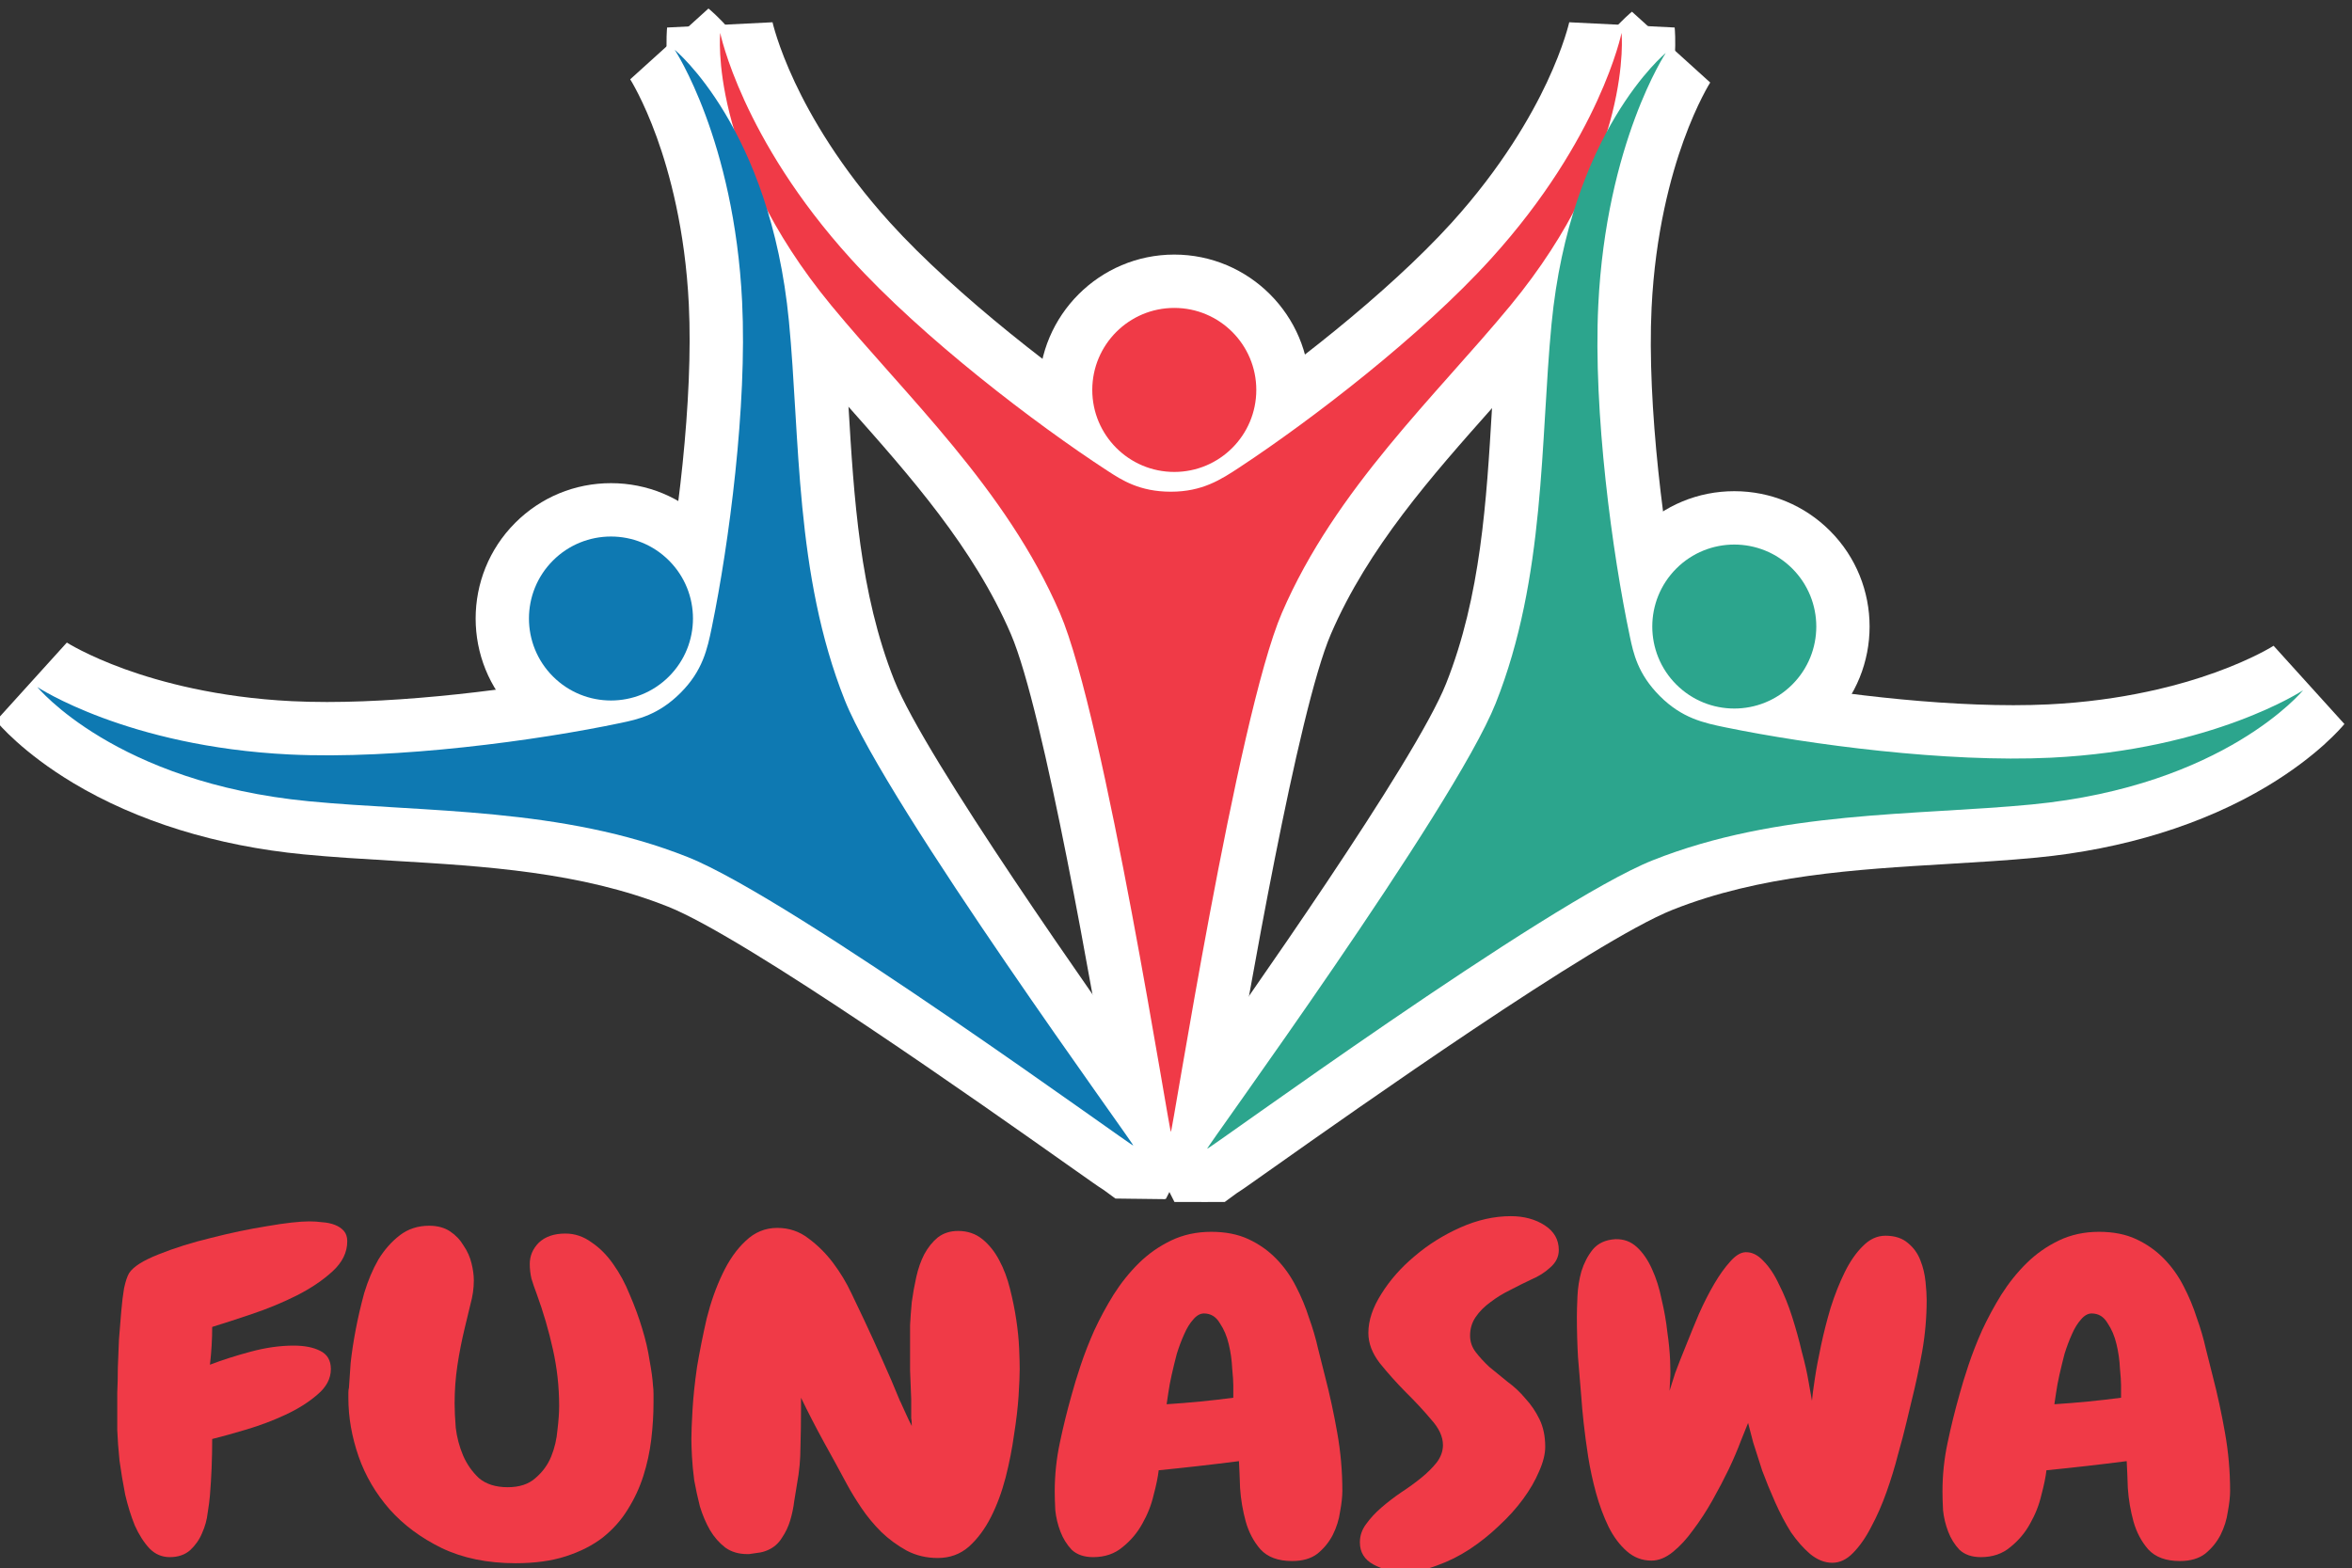 <?xml version="1.0" encoding="UTF-8" standalone="no"?>
<!-- Created with Inkscape (http://www.inkscape.org/) -->

<svg
   xmlns:dc="http://purl.org/dc/elements/1.1/"
   xmlns:cc="http://creativecommons.org/ns#"
   xmlns:rdf="http://www.w3.org/1999/02/22-rdf-syntax-ns#"
   xmlns:svg="http://www.w3.org/2000/svg"
   xmlns="http://www.w3.org/2000/svg"
   xmlns:sodipodi="http://sodipodi.sourceforge.net/DTD/sodipodi-0.dtd"
   xmlns:inkscape="http://www.inkscape.org/namespaces/inkscape"
   id="svg2"
   version="1.1"
   inkscape:version="0.91 r13725"
   xml:space="preserve"
   width="914.114"
   height="609.661"
   viewBox="0 0 914.114 609.661"
   sodipodi:docname="logo.svg"><rect x="0" y="0" width="914.114" height="609.661" fill="#333333" stroke="none"/><defs
     id="defs6"><radialGradient
       fx="0"
       fy="0"
       cx="0"
       cy="0"
       r="1"
       gradientUnits="userSpaceOnUse"
       gradientTransform="matrix(11598.841,0,0,-11598.841,7335.01,7335.01)"
       spreadMethod="pad"
       id="radialGradient14"><stop
         style="stop-opacity:1;stop-color:#50ade5"
         offset="0"
         id="stop16" /><stop
         style="stop-opacity:1;stop-color:#50ade5"
         offset="0.2"
         id="stop18" /><stop
         style="stop-opacity:1;stop-color:#50ade5"
         offset="0.553"
         id="stop20" /><stop
         style="stop-opacity:1;stop-color:#1f2755"
         offset="1"
         id="stop22" /></radialGradient></defs><sodipodi:namedview
     pagecolor="#ffffff"
     bordercolor="#666666"
     borderopacity="1"
     objecttolerance="10"
     gridtolerance="10"
     guidetolerance="10"
     inkscape:pageopacity="0"
     inkscape:pageshadow="2"
     inkscape:window-width="1366"
     inkscape:window-height="719"
     id="namedview4"
     showgrid="false"
     inkscape:zoom="0.33589188"
     inkscape:cx="315.14917"
     inkscape:cy="131.52384"
     inkscape:window-x="0"
     inkscape:window-y="25"
     inkscape:window-maximized="1"
     inkscape:current-layer="g4193"
     fit-margin-top="0"
     fit-margin-left="0"
     fit-margin-right="0"
     fit-margin-bottom="0"
     inkscape:showpageshadow="false"
     showborder="false" /><g
     id="g10"
     inkscape:groupmode="layer"
     inkscape:label="ink_ext_XXXXXX"
     transform="matrix(1.25,0,0,-1.25,-2343.974,3890.974)"><g
       id="g12"
       transform="scale(0.339,0.339)"><flowRoot
         xml:space="preserve"
         id="flowRoot4207"
         style="font-style:normal;font-weight:normal;font-size:70px;line-height:125%;font-family:sans-serif;letter-spacing:0px;word-spacing:0px;fill:#000000;fill-opacity:1;stroke:none;stroke-width:1px;stroke-linecap:butt;stroke-linejoin:miter;stroke-opacity:1"
         transform="matrix(2.359,0,0,-2.359,3988.14,11474.2)"><flowRegion
           id="flowRegion4209"><rect
             id="rect4211"
             width="3500"
             height="816.667"
             x="-3833.333"
             y="1162.984"
             style="font-size:70px" /></flowRegion><flowPara
           id="flowPara4213" /></flowRoot><g
         id="g4223"
         transform="matrix(0.332,0,0,0.332,4159.425,5397.563)"><path
           inkscape:connector-curvature="0"
           id="path26"
           style="fill:#ffffff;fill-opacity:1;fill-rule:evenodd;stroke:none"
           d="m 7376.81,9948.21 c -206.2,0 -373.99,167.79 -373.99,373.99 0,206.2 167.79,374 373.99,374 206.24,0 374.02,-167.8 374.02,-374 0,-206.2 -167.78,-373.99 -374.02,-373.99" /><path
           inkscape:connector-curvature="0"
           id="path28"
           style="fill:#ffffff;fill-opacity:1;fill-rule:evenodd;stroke:none"
           d="m 7240.73,8126.45 -17.66,115 c -0.74,3.12 -1.48,6.66 -2.36,11.14 -1.18,6.07 -2.69,14.36 -4.78,26.13 -3.72,20.96 -8.84,50.74 -15.33,88.49 -45.35,263.97 -183.39,1067.27 -275.27,1280.55 -102.82,238.61 -278.27,436.24 -447.94,627.34 -56.91,64.1 -110.67,124.6 -161.77,186.7 -153.39,186.1 -260.82,390.1 -310.74,589.9 -39.19,157 -30.34,260.6 -29.19,271.9 l 291.19,14.5 -0.18,0.9 c 0.15,-0.6 14.51,-65.7 61.72,-166.4 43.43,-92.6 124.49,-235.2 263.85,-388.9 180.29,-198.8 479.11,-430.3 680.45,-561.3 l 0.44,-0.3 c 32.23,-21 51.7,-33.7 94.25,-33.7 41.69,0 62.25,12.5 108.78,43.2 205.05,135.2 490.58,358.3 666.38,552.1 139.36,153.7 220.39,296.3 263.86,388.9 47.21,100.7 61.57,165.8 61.71,166.4 l -0.2,-0.9 291.22,-14.5 c 1.12,-11.3 9.99,-114.9 -29.23,-271.9 -49.89,-199.8 -157.34,-403.8 -310.71,-589.9 -51.13,-62.1 -104.88,-122.6 -161.76,-186.7 -169.67,-191.1 -345.12,-388.73 -447.95,-627.37 -91.91,-213.34 -229.97,-1016.82 -275.35,-1280.82 -6.46,-37.65 -11.56,-67.37 -15.28,-88.28 -2.06,-11.71 -3.59,-19.99 -4.77,-26.07 -0.86,-4.42 -1.59,-7.96 -2.33,-11.06 L 7494,8125.32 c 0,0 -126.33,-0.14 -126.48,-0.14 -0.06,0 -126.79,1.27 -126.79,1.27" /><path
           inkscape:connector-curvature="0"
           id="path30"
           style="fill:#ffffff;fill-opacity:1;fill-rule:evenodd;stroke:none"
           d="m 5820.59,9316.62 c -99.88,0 -193.8,38.89 -264.45,109.54 -145.82,145.82 -145.82,383.07 0,528.89 70.65,70.65 164.57,109.55 264.47,109.55 99.91,0 193.82,-38.9 264.45,-109.55 145.81,-145.79 145.81,-383.07 0,-528.89 -70.65,-70.65 -164.57,-109.54 -264.47,-109.54" /><path
           inkscape:connector-curvature="0"
           id="path32"
           style="fill:#ffffff;fill-opacity:1;fill-rule:evenodd;stroke:none"
           d="m 7270.04,8087.2 -6.9,0 c -2.71,0 -5.34,0.05 -7.93,0.17 l -41.08,0.51 -33.29,24.41 c -9.58,5.96 -19.34,12.77 -29.9,20.17 -17.55,12.24 -42.14,29.63 -73.28,51.63 -218.62,154.49 -883.85,624.57 -1099.41,710.32 -241.44,96.05 -505.23,111.73 -760.36,126.89 -85.54,5.07 -166.34,9.88 -246.37,17.6 -240.08,23.15 -460.3,91.44 -636.89,197.45 -138.72,83.28 -205.71,162.8 -212.88,171.59 l 195.65,216.17 -0.76,0.5 c 0.53,-0.35 56.76,-36.24 161.29,-74.01 96.19,-34.74 254.33,-78.29 461.54,-88.4 30.32,-1.48 62.87,-2.25 96.81,-2.25 257.57,0 578.01,43.41 781.33,86.43 l 0.5,0.12 c 37.62,7.93 60.33,12.74 90.44,42.84 29.48,29.49 35.2,52.82 46.41,107.43 49.39,240.56 93.5,600.23 80.74,861.63 -10.12,207.2 -53.67,365.4 -88.41,461.6 -37.77,104.5 -73.66,160.7 -74.01,161.3 l 0.5,-0.8 216.17,195.6 c 8.79,-7.1 88.32,-74.1 171.59,-212.8 106.01,-176.6 174.3,-396.9 197.45,-636.9 7.72,-80.1 12.53,-160.9 17.6,-246.4 15.16,-255.1 30.85,-518.92 126.89,-760.36 85.86,-215.85 556.36,-881.59 710.97,-1100.35 21.96,-31.11 39.34,-55.68 51.48,-73.08 6.84,-9.73 11.62,-16.69 15.07,-21.82 2.6,-3.83 4.6,-6.9 6.31,-9.67 l 48.27,-65.73 -39.13,-77.49 c -0.85,-1.8 -1.74,-3.6 -2.68,-5.37 l -0.71,-1.38 -39.27,-77.55 -1.51,0 -0.53,-1 -81.71,1" /><path
           inkscape:connector-curvature="0"
           id="path70"
           style="fill:#ffffff;fill-opacity:1;fill-rule:evenodd;stroke:none"
           d="m 8923.87,9294.41 c -99.87,0 -193.82,38.89 -264.44,109.52 -145.84,145.84 -145.84,383.1 -0.03,528.91 70.65,70.66 164.57,109.56 264.47,109.56 99.91,0 193.83,-38.9 264.45,-109.56 145.81,-145.81 145.81,-383.07 0,-528.91 -70.62,-70.63 -164.54,-109.52 -264.45,-109.52" /><path
           inkscape:connector-curvature="0"
           id="path72"
           style="fill:#ffffff;fill-opacity:1;fill-rule:evenodd;stroke:none"
           d="m 7377.32,8078.38 -38.69,76.43 -1.68,3.21 c -0.74,1.48 -1.48,2.95 -2.18,4.46 l -39.22,77.55 48.3,65.82 c 1.71,2.74 3.71,5.81 6.28,9.64 3.45,5.1 8.23,12 15.01,21.73 12.12,17.31 29.4,41.78 51.27,72.74 154.7,218.86 625.34,884.81 711.27,1100.8 96.04,241.42 111.7,505.24 126.86,760.34 5.1,85.6 9.87,166.4 17.6,246.4 23.18,240.1 91.44,460.3 197.48,636.9 83.27,138.7 162.8,205.7 171.59,212.9 l 216.14,-195.7 0.53,0.8 c -0.38,-0.6 -36.27,-56.8 -74.01,-161.3 -34.77,-96.2 -78.32,-254.4 -88.44,-461.6 -13.06,-268.1 34.47,-643.11 84.22,-878.09 l 0.09,-0.5 c 7.96,-37.63 12.74,-60.33 42.87,-90.44 29.46,-29.49 52.82,-35.21 107.43,-46.41 186.47,-38.31 498.63,-83.01 764.81,-82.98 33.94,0 66.53,0.74 96.81,2.21 207.21,10.12 365.34,53.67 461.54,88.41 104.6,37.77 160.8,73.65 161.3,74.04 l -0.7,-0.53 195.6,-216.15 c -7.2,-8.78 -74.2,-88.31 -212.9,-171.58 -176.6,-106.04 -396.81,-174.3 -636.86,-197.48 -80.03,-7.73 -160.83,-12.5 -246.37,-17.61 -255.13,-15.15 -518.92,-30.84 -760.36,-126.88 -215.91,-85.87 -881.68,-556.4 -1100.48,-711.03 -30.81,-21.79 -55.17,-39.01 -72.54,-51.13 -10.43,-7.31 -20.11,-14.07 -29.6,-19.99 l -34,-24.92 -42.25,-0.06 c -1.98,-0.06 -3.96,-0.09 -5.99,-0.09 -0.06,0 -90.73,0.09 -90.73,0.09" /><path
           inkscape:connector-curvature="0"
           id="path74"
           style="fill:#f03a47;fill-opacity:1;fill-rule:evenodd;stroke:none"
           d="m 8612.46,11308.8 c 0,0 -59.1,-291.6 -360.67,-624.1 -193.91,-213.8 -497.8,-446.6 -694.43,-576.2 -52.01,-34.3 -103.29,-67.5 -189.95,-67.5 -86.64,0 -135.79,32.2 -175.1,57.8 -195.86,127.4 -510.4,366.6 -709.26,585.9 -301.57,332.5 -360.66,624.1 -360.66,624.1 0,0 -34.21,-339.2 306.99,-753.3 204.73,-248.4 483.45,-506.2 631.36,-849.41 124.02,-287.92 304.4,-1448.19 306.67,-1433.33 2.3,-14.86 182.67,1145.41 306.7,1433.33 147.87,343.21 426.59,601.01 631.32,849.41 341.2,414.1 307.03,753.3 307.03,753.3" /><path
           inkscape:connector-curvature="0"
           id="path76"
           style="fill:#f03a47;fill-opacity:1;fill-rule:evenodd;stroke:none"
           d="m 7603.39,10322.2 c 0,-125.1 -101.43,-226.6 -226.58,-226.6 -125.11,0 -226.55,101.5 -226.55,226.6 0,125.1 101.44,226.6 226.55,226.6 125.15,0 226.58,-101.5 226.58,-226.6" /><path
           inkscape:connector-curvature="0"
           id="path78"
           style="fill:#0e79b2;fill-opacity:1;fill-rule:evenodd;stroke:none"
           d="m 5996.68,11262 c 0,0 164.39,-248 186.28,-696.4 14.06,-288.3 -36.21,-667.76 -83.57,-898.47 -12.53,-61.04 -25.33,-120.78 -86.6,-182.02 -61.25,-61.28 -118.78,-73.28 -164.66,-82.98 -228.62,-48.36 -620.18,-101.64 -915.85,-87.2 -448.39,21.89 -696.35,186.28 -696.35,186.28 0,0 215.67,-264.03 749.75,-315.55 320.44,-30.93 699.79,-16.1 1047.07,-154.25 291.27,-115.85 1239.27,-808.78 1230.36,-796.63 12.15,-8.9 -680.78,939.09 -796.63,1230.36 -138.15,347.28 -123.32,726.66 -154.25,1047.06 -51.52,534.1 -315.55,749.8 -315.55,749.8" /><path
           inkscape:connector-curvature="0"
           id="path80"
           style="fill:#0e79b2;fill-opacity:1;fill-rule:evenodd;stroke:none"
           d="m 5980.82,9850.81 c 88.46,-88.46 88.46,-231.92 -0.03,-320.41 -88.46,-88.46 -231.92,-88.46 -320.38,0 -88.49,88.49 -88.49,231.92 0,320.41 88.46,88.46 231.92,88.46 320.41,0" /><path
           inkscape:connector-curvature="0"
           id="path102"
           style="fill:#2ca58d;fill-opacity:1;fill-rule:evenodd;stroke:none"
           d="m 10495.2,9492.33 c 0,0 -248,-164.42 -696.35,-186.3 -288.3,-14.07 -667.77,36.24 -898.45,83.6 -61.04,12.53 -120.78,25.3 -182.06,86.57 -61.24,61.28 -73.24,118.78 -82.94,164.69 -48.36,228.61 -101.65,620.21 -87.23,915.81 21.88,448.4 186.31,696.4 186.31,696.4 0,0 -264.03,-215.7 -315.58,-749.8 -30.9,-320.4 -16.07,-699.76 -154.22,-1047.06 -115.89,-291.28 -808.78,-1239.27 -796.63,-1230.36 -8.94,-12.12 939.06,680.77 1230.36,796.63 347.27,138.15 726.6,123.31 1047.07,154.25 534.02,51.54 749.72,315.57 749.72,315.57" /><path
           inkscape:connector-curvature="0"
           id="path104"
           style="fill:#2ca58d;fill-opacity:1;fill-rule:evenodd;stroke:none"
           d="m 9084.08,9508.2 c -88.49,-88.5 -231.92,-88.47 -320.41,0 -88.47,88.49 -88.47,231.91 0,320.41 88.46,88.46 231.92,88.46 320.41,0 88.46,-88.5 88.46,-231.95 0,-320.41" /></g><g
         id="g4273"
         transform="translate(-5129.29,503.187)"><g
           id="g4193"><g
             transform="matrix(1.371,0,0,-1.054,15322.273,8131.678)"
             style="font-style:normal;font-weight:normal;font-size:40px;line-height:125%;font-family:sans-serif;letter-spacing:0px;word-spacing:0px;fill:#000000;fill-opacity:1;stroke:none;stroke-width:1px;stroke-linecap:butt;stroke-linejoin:miter;stroke-opacity:1"
             id="flowRoot4215"><path
               d="m -3167.756,561.107 q 0,14.365 -9.829,26.084 -9.829,11.719 -24.194,21.17 -13.987,9.073 -29.486,15.877 -15.499,6.805 -26.84,11.341 0,7.939 -0.378,16.255 -0.378,8.317 -1.134,16.633 12.097,-6.049 27.218,-11.341 15.121,-5.292 28.73,-5.292 10.963,0 17.767,4.536 7.183,4.536 7.183,15.877 0,12.475 -9.073,22.304 -8.695,9.829 -21.17,17.39 -12.475,7.561 -26.084,12.853 -13.609,5.292 -23.06,8.317 0,12.475 -0.378,24.95 -0.378,12.097 -1.134,24.194 -0.378,6.049 -1.512,15.121 -0.756,9.073 -3.78,17.768 -2.646,8.317 -7.939,14.743 -5.293,6.049 -13.609,6.049 -7.939,0 -13.609,-7.561 -5.67,-7.939 -9.829,-20.036 -3.78,-12.097 -6.427,-26.84 -2.268,-15.121 -3.78,-29.487 -1.134,-14.365 -1.512,-26.462 0,-12.097 0,-18.524 0,-4.914 0,-14.365 0.378,-9.829 0.378,-21.548 0.378,-11.719 0.756,-24.572 0.756,-12.853 1.512,-24.194 0.756,-11.719 1.89,-20.414 1.512,-9.073 3.402,-13.231 4.158,-8.317 19.658,-16.255 15.877,-8.317 35.157,-14.365 19.28,-6.427 37.425,-10.207 18.524,-4.158 28.352,-4.158 4.536,0 8.695,0.756 4.536,0.378 8.317,2.268 3.78,1.89 6.048,5.292 2.268,3.402 2.268,9.073 z"
               style="font-style:normal;font-variant:normal;font-weight:normal;font-stretch:normal;font-size:387.106px;font-family:Chewy;-inkscape-font-specification:Chewy;fill:#f03a47;fill-opacity:1"
               id="path4167"
               inkscape:connector-curvature="0" /><path
               d="m -2962.861,701.358 q 0,15.499 -1.512,32.133 -1.512,16.255 -5.292,31.755 -3.78,15.499 -10.585,29.487 -6.426,13.609 -16.633,24.194 -10.207,10.207 -24.572,16.255 -14.365,6.049 -33.645,6.049 -28.352,0 -49.522,-13.231 -20.792,-13.231 -34.779,-33.645 -13.987,-20.792 -20.792,-46.12 -6.805,-25.706 -6.805,-50.656 0,-2.646 0,-4.914 0,-2.268 0.378,-4.158 0.378,-7.939 1.134,-21.548 1.134,-13.609 3.402,-29.109 2.268,-15.499 5.67,-31.755 3.78,-16.255 9.451,-29.109 6.049,-12.853 14.365,-21.17 8.317,-8.317 19.658,-8.317 8.317,0 13.987,4.914 5.67,4.914 9.073,12.475 3.78,7.183 5.293,15.499 1.512,7.939 1.512,14.743 0,10.207 -2.268,20.792 -1.89,10.207 -3.78,20.414 -3.024,16.255 -4.914,32.511 -1.89,16.255 -1.89,33.267 0,8.695 0.756,21.17 1.134,12.475 4.914,24.194 3.78,11.341 10.585,19.658 7.183,7.939 19.28,7.939 11.719,0 18.524,-7.939 7.183,-7.939 10.585,-18.902 3.402,-10.963 4.158,-23.06 1.134,-12.097 1.134,-20.792 0,-24.95 -4.158,-49.144 -4.158,-24.572 -10.963,-48.766 -1.89,-6.427 -3.402,-12.853 -1.134,-6.427 -1.134,-12.853 0,-10.585 6.048,-18.524 6.427,-7.939 17.768,-7.939 9.451,0 17.39,7.561 8.317,7.183 14.743,19.28 6.427,11.719 10.963,26.462 4.914,14.743 8.317,29.487 3.402,14.365 4.914,27.596 1.89,13.231 2.268,21.548 0.378,3.78 0.378,7.561 0,3.402 0,7.561 z"
               style="font-style:normal;font-variant:normal;font-weight:normal;font-stretch:normal;font-size:387.106px;font-family:Chewy;-inkscape-font-specification:Chewy;fill:#f03a47;fill-opacity:1"
               id="path4169"
               inkscape:connector-curvature="0" /><path
               d="m -2717.896,671.871 q 0,8.317 -0.756,23.816 -0.756,15.121 -3.024,33.645 -1.89,18.146 -5.67,37.425 -3.78,18.902 -9.829,34.401 -6.048,15.499 -14.743,25.706 -8.695,9.829 -20.792,9.829 -11.341,0 -20.792,-6.427 -9.451,-6.805 -17.012,-16.255 -7.561,-9.829 -13.231,-20.792 -5.67,-10.963 -9.451,-20.036 -7.939,-19.28 -15.877,-37.803 -7.939,-18.902 -15.121,-38.181 l 0,10.585 q 0,16.255 -0.378,32.511 0,15.877 -2.268,31.755 -0.756,6.427 -1.89,15.121 -0.756,8.317 -2.646,16.633 -1.89,8.317 -5.67,15.499 -3.402,7.183 -9.451,10.585 -3.402,1.89 -6.426,2.268 -2.646,0.378 -6.048,1.134 l -1.134,0 q -8.695,0 -14.743,-5.67 -6.049,-6.049 -10.207,-15.121 -4.158,-9.451 -6.805,-20.792 -2.268,-11.719 -3.78,-22.682 -1.134,-11.341 -1.512,-20.792 -0.378,-9.451 -0.378,-15.121 0,-8.695 0.756,-25.328 0.756,-17.011 3.024,-37.425 2.646,-20.414 6.427,-41.962 4.158,-21.548 10.585,-38.937 6.427,-17.768 15.499,-28.731 9.073,-11.341 21.17,-11.341 11.719,0 20.792,9.073 9.451,9.073 16.634,21.548 7.183,12.475 12.097,26.084 4.915,13.609 8.317,22.682 6.426,17.768 12.475,35.535 6.048,17.39 11.719,35.535 0.378,0.756 1.512,4.158 1.134,3.402 2.646,7.561 1.512,4.536 3.78,10.207 0,-4.914 -0.378,-6.805 0,-2.268 0,-3.78 0,-1.89 0,-4.536 0,-2.646 0,-8.317 -0.378,-12.475 -0.756,-24.95 0,-12.475 0,-24.572 0,-5.292 0,-14.743 0.378,-9.451 1.134,-20.036 1.134,-10.963 3.024,-21.926 1.89,-10.963 5.292,-19.658 3.78,-9.073 9.073,-14.743 5.67,-5.67 13.609,-5.67 9.451,0 16.255,7.183 6.805,7.183 11.341,18.524 4.536,10.963 7.183,24.95 2.646,13.609 4.158,26.84 1.512,13.231 1.89,24.572 0.378,11.341 0.378,17.768 z"
               style="font-style:normal;font-variant:normal;font-weight:normal;font-stretch:normal;font-size:387.106px;font-family:Chewy;-inkscape-font-specification:Chewy;fill:#f03a47;fill-opacity:1"
               id="path4171"
               inkscape:connector-curvature="0" /><path
               d="m -2502.039,778.098 q 0,7.561 -1.512,18.146 -1.134,10.585 -4.914,20.414 -3.78,9.451 -10.207,16.255 -6.427,6.427 -17.012,6.427 -13.987,0 -21.17,-10.207 -6.805,-10.207 -9.829,-24.194 -3.024,-14.365 -3.78,-29.109 -0.378,-14.743 -0.756,-23.438 -27.218,4.536 -53.681,7.939 -0.756,8.695 -3.402,21.548 -2.268,12.853 -7.561,24.95 -4.914,11.719 -13.231,20.414 -7.939,8.695 -19.658,8.695 -9.073,0 -14.365,-6.427 -4.914,-6.805 -7.561,-15.877 -2.646,-9.073 -3.402,-18.524 -0.378,-9.829 -0.378,-16.255 0,-21.548 3.402,-42.34 3.402,-21.17 7.939,-41.962 2.268,-10.963 6.048,-25.706 3.78,-14.743 9.073,-30.243 5.67,-15.877 12.853,-30.999 7.561,-15.499 17.012,-27.596 9.451,-12.097 21.548,-19.658 12.097,-7.561 26.84,-7.561 14.365,0 24.95,6.427 10.585,6.427 18.524,17.011 7.939,10.585 13.231,24.194 5.293,13.231 8.695,27.218 3.78,13.609 6.048,26.84 2.646,13.231 4.536,23.438 4.914,24.572 8.317,49.9 3.402,24.95 3.402,50.278 z m -72.96,-91.862 q 0,-4.536 -0.756,-14.743 -0.378,-10.585 -2.268,-20.792 -1.89,-10.585 -6.048,-18.524 -3.78,-8.317 -10.585,-8.317 -3.78,0 -7.183,5.292 -3.402,4.914 -6.048,12.853 -2.646,7.561 -4.915,17.011 -1.89,9.451 -3.402,18.146 -1.512,8.695 -2.268,15.877 -0.756,6.805 -1.134,9.829 22.682,-1.89 44.608,-5.67 l 0,-10.963 z"
               style="font-style:normal;font-variant:normal;font-weight:normal;font-stretch:normal;font-size:387.106px;font-family:Chewy;-inkscape-font-specification:Chewy;fill:#f03a47;fill-opacity:1"
               id="path4173"
               inkscape:connector-curvature="0" /><path
               d="m -2357.253,568.668 q 0,8.695 -5.67,15.121 -5.293,6.427 -12.853,10.585 -6.805,4.158 -13.987,9.073 -7.183,4.536 -13.231,10.585 -6.048,5.67 -9.829,12.853 -3.78,7.183 -3.78,16.255 0,7.939 3.78,14.365 3.78,6.427 9.073,12.853 5.67,6.049 12.097,12.853 6.805,6.427 12.097,14.743 5.67,7.939 9.451,18.146 3.78,10.207 3.78,23.816 0,9.451 -4.158,21.548 -3.78,11.719 -10.585,23.816 -6.805,12.097 -16.255,23.438 -9.073,11.341 -19.658,20.414 -10.207,8.695 -21.548,13.987 -11.341,5.67 -21.926,5.67 -11.719,0 -20.792,-6.427 -9.073,-6.427 -9.073,-19.28 0,-8.695 4.158,-15.877 4.158,-7.561 10.207,-14.365 6.048,-6.805 13.231,-13.231 7.561,-6.427 13.609,-12.853 6.049,-6.427 10.207,-13.231 4.158,-7.183 4.158,-15.121 0,-10.963 -7.939,-22.304 -7.561,-11.719 -17.012,-23.816 -9.451,-12.475 -17.39,-25.328 -7.561,-12.853 -7.561,-26.084 0,-16.255 8.695,-34.023 8.695,-18.146 22.304,-32.889 13.609,-15.121 30.621,-24.95 17.012,-9.829 33.645,-9.829 13.231,0 22.682,7.939 9.451,7.939 9.451,21.548 z"
               style="font-style:normal;font-variant:normal;font-weight:normal;font-stretch:normal;font-size:387.106px;font-family:Chewy;-inkscape-font-specification:Chewy;fill:#f03a47;fill-opacity:1"
               id="path4175"
               inkscape:connector-curvature="0" /><path
               d="m -2111.153,612.142 q 0,22.682 -3.024,44.986 -3.024,21.926 -7.183,43.474 -1.134,5.67 -3.402,18.524 -2.268,12.475 -5.67,27.974 -3.024,15.499 -7.561,32.133 -4.536,16.633 -10.207,30.243 -5.293,13.609 -12.097,22.682 -6.426,8.695 -13.987,8.695 -7.561,0 -14.743,-7.561 -6.805,-7.561 -12.853,-18.902 -5.67,-11.719 -10.585,-26.084 -4.915,-14.365 -8.695,-27.596 -3.402,-13.609 -6.048,-24.572 -2.268,-11.341 -3.402,-17.011 -1.512,4.914 -4.915,15.877 -3.024,10.585 -7.939,24.194 -4.915,13.231 -10.963,27.218 -6.048,13.987 -12.853,25.706 -6.427,11.719 -13.609,19.28 -7.183,7.561 -14.365,7.561 -9.451,0 -16.633,-8.317 -7.183,-8.317 -12.097,-21.17 -4.914,-13.231 -8.317,-29.109 -3.402,-16.255 -5.293,-31.755 -1.89,-15.877 -3.024,-29.487 -1.134,-13.609 -1.512,-21.548 -1.134,-18.146 -2.268,-35.535 -0.756,-17.39 -0.756,-35.535 0,-6.427 0.378,-17.39 0.378,-11.341 2.646,-21.926 2.646,-10.963 7.561,-18.902 5.292,-8.317 15.121,-9.073 8.317,-0.378 14.365,6.805 6.048,7.183 10.207,19.28 4.158,11.719 6.427,26.462 2.646,14.365 3.78,27.974 1.512,13.609 1.89,24.95 0.378,11.341 0,16.633 l -0.378,9.829 q 1.134,-4.914 3.78,-15.499 3.024,-10.585 7.183,-23.816 4.158,-13.609 8.695,-27.596 4.914,-14.365 10.207,-26.084 5.293,-11.719 10.585,-19.28 5.293,-7.939 10.207,-8.317 6.427,-0.378 12.097,7.561 6.048,7.939 10.585,20.792 4.914,12.475 8.695,27.974 3.78,15.499 6.426,30.243 3.024,14.365 4.536,26.084 1.512,11.719 2.268,16.633 0.378,-6.049 1.89,-18.902 1.512,-13.231 4.158,-29.109 2.646,-16.255 6.427,-32.889 4.158,-17.011 9.451,-30.999 5.293,-13.987 12.097,-22.682 6.805,-9.073 15.121,-9.073 9.451,0 15.121,6.427 5.67,6.049 8.317,15.121 2.646,8.695 3.402,18.524 0.756,9.451 0.756,15.877 z"
               style="font-style:normal;font-variant:normal;font-weight:normal;font-stretch:normal;font-size:387.106px;font-family:Chewy;-inkscape-font-specification:Chewy;fill:#f03a47;fill-opacity:1"
               id="path4177"
               inkscape:connector-curvature="0" /><path
               d="m -1908.149,778.098 q 0,7.561 -1.512,18.146 -1.134,10.585 -4.914,20.414 -3.78,9.451 -10.207,16.255 -6.427,6.427 -17.012,6.427 -13.987,0 -21.17,-10.207 -6.805,-10.207 -9.829,-24.194 -3.024,-14.365 -3.78,-29.109 -0.378,-14.743 -0.756,-23.438 -27.218,4.536 -53.681,7.939 -0.756,8.695 -3.402,21.548 -2.268,12.853 -7.561,24.95 -4.914,11.719 -13.231,20.414 -7.939,8.695 -19.658,8.695 -9.073,0 -14.365,-6.427 -4.914,-6.805 -7.561,-15.877 -2.646,-9.073 -3.402,-18.524 -0.378,-9.829 -0.378,-16.255 0,-21.548 3.402,-42.34 3.402,-21.17 7.939,-41.962 2.268,-10.963 6.048,-25.706 3.78,-14.743 9.073,-30.243 5.67,-15.877 12.853,-30.999 7.561,-15.499 17.011,-27.596 9.451,-12.097 21.548,-19.658 12.097,-7.561 26.84,-7.561 14.365,0 24.95,6.427 10.585,6.427 18.524,17.011 7.939,10.585 13.231,24.194 5.293,13.231 8.695,27.218 3.78,13.609 6.048,26.84 2.646,13.231 4.536,23.438 4.915,24.572 8.317,49.9 3.402,24.95 3.402,50.278 z m -72.96,-91.862 q 0,-4.536 -0.756,-14.743 -0.378,-10.585 -2.268,-20.792 -1.89,-10.585 -6.048,-18.524 -3.78,-8.317 -10.585,-8.317 -3.78,0 -7.183,5.292 -3.402,4.914 -6.048,12.853 -2.646,7.561 -4.914,17.011 -1.89,9.451 -3.402,18.146 -1.512,8.695 -2.268,15.877 -0.756,6.805 -1.134,9.829 22.682,-1.89 44.608,-5.67 l 0,-10.963 z"
               style="font-style:normal;font-variant:normal;font-weight:normal;font-stretch:normal;font-size:387.106px;font-family:Chewy;-inkscape-font-specification:Chewy;fill:#f03a47;fill-opacity:1"
               id="path4179"
               inkscape:connector-curvature="0" /></g></g></g></g></g></svg>